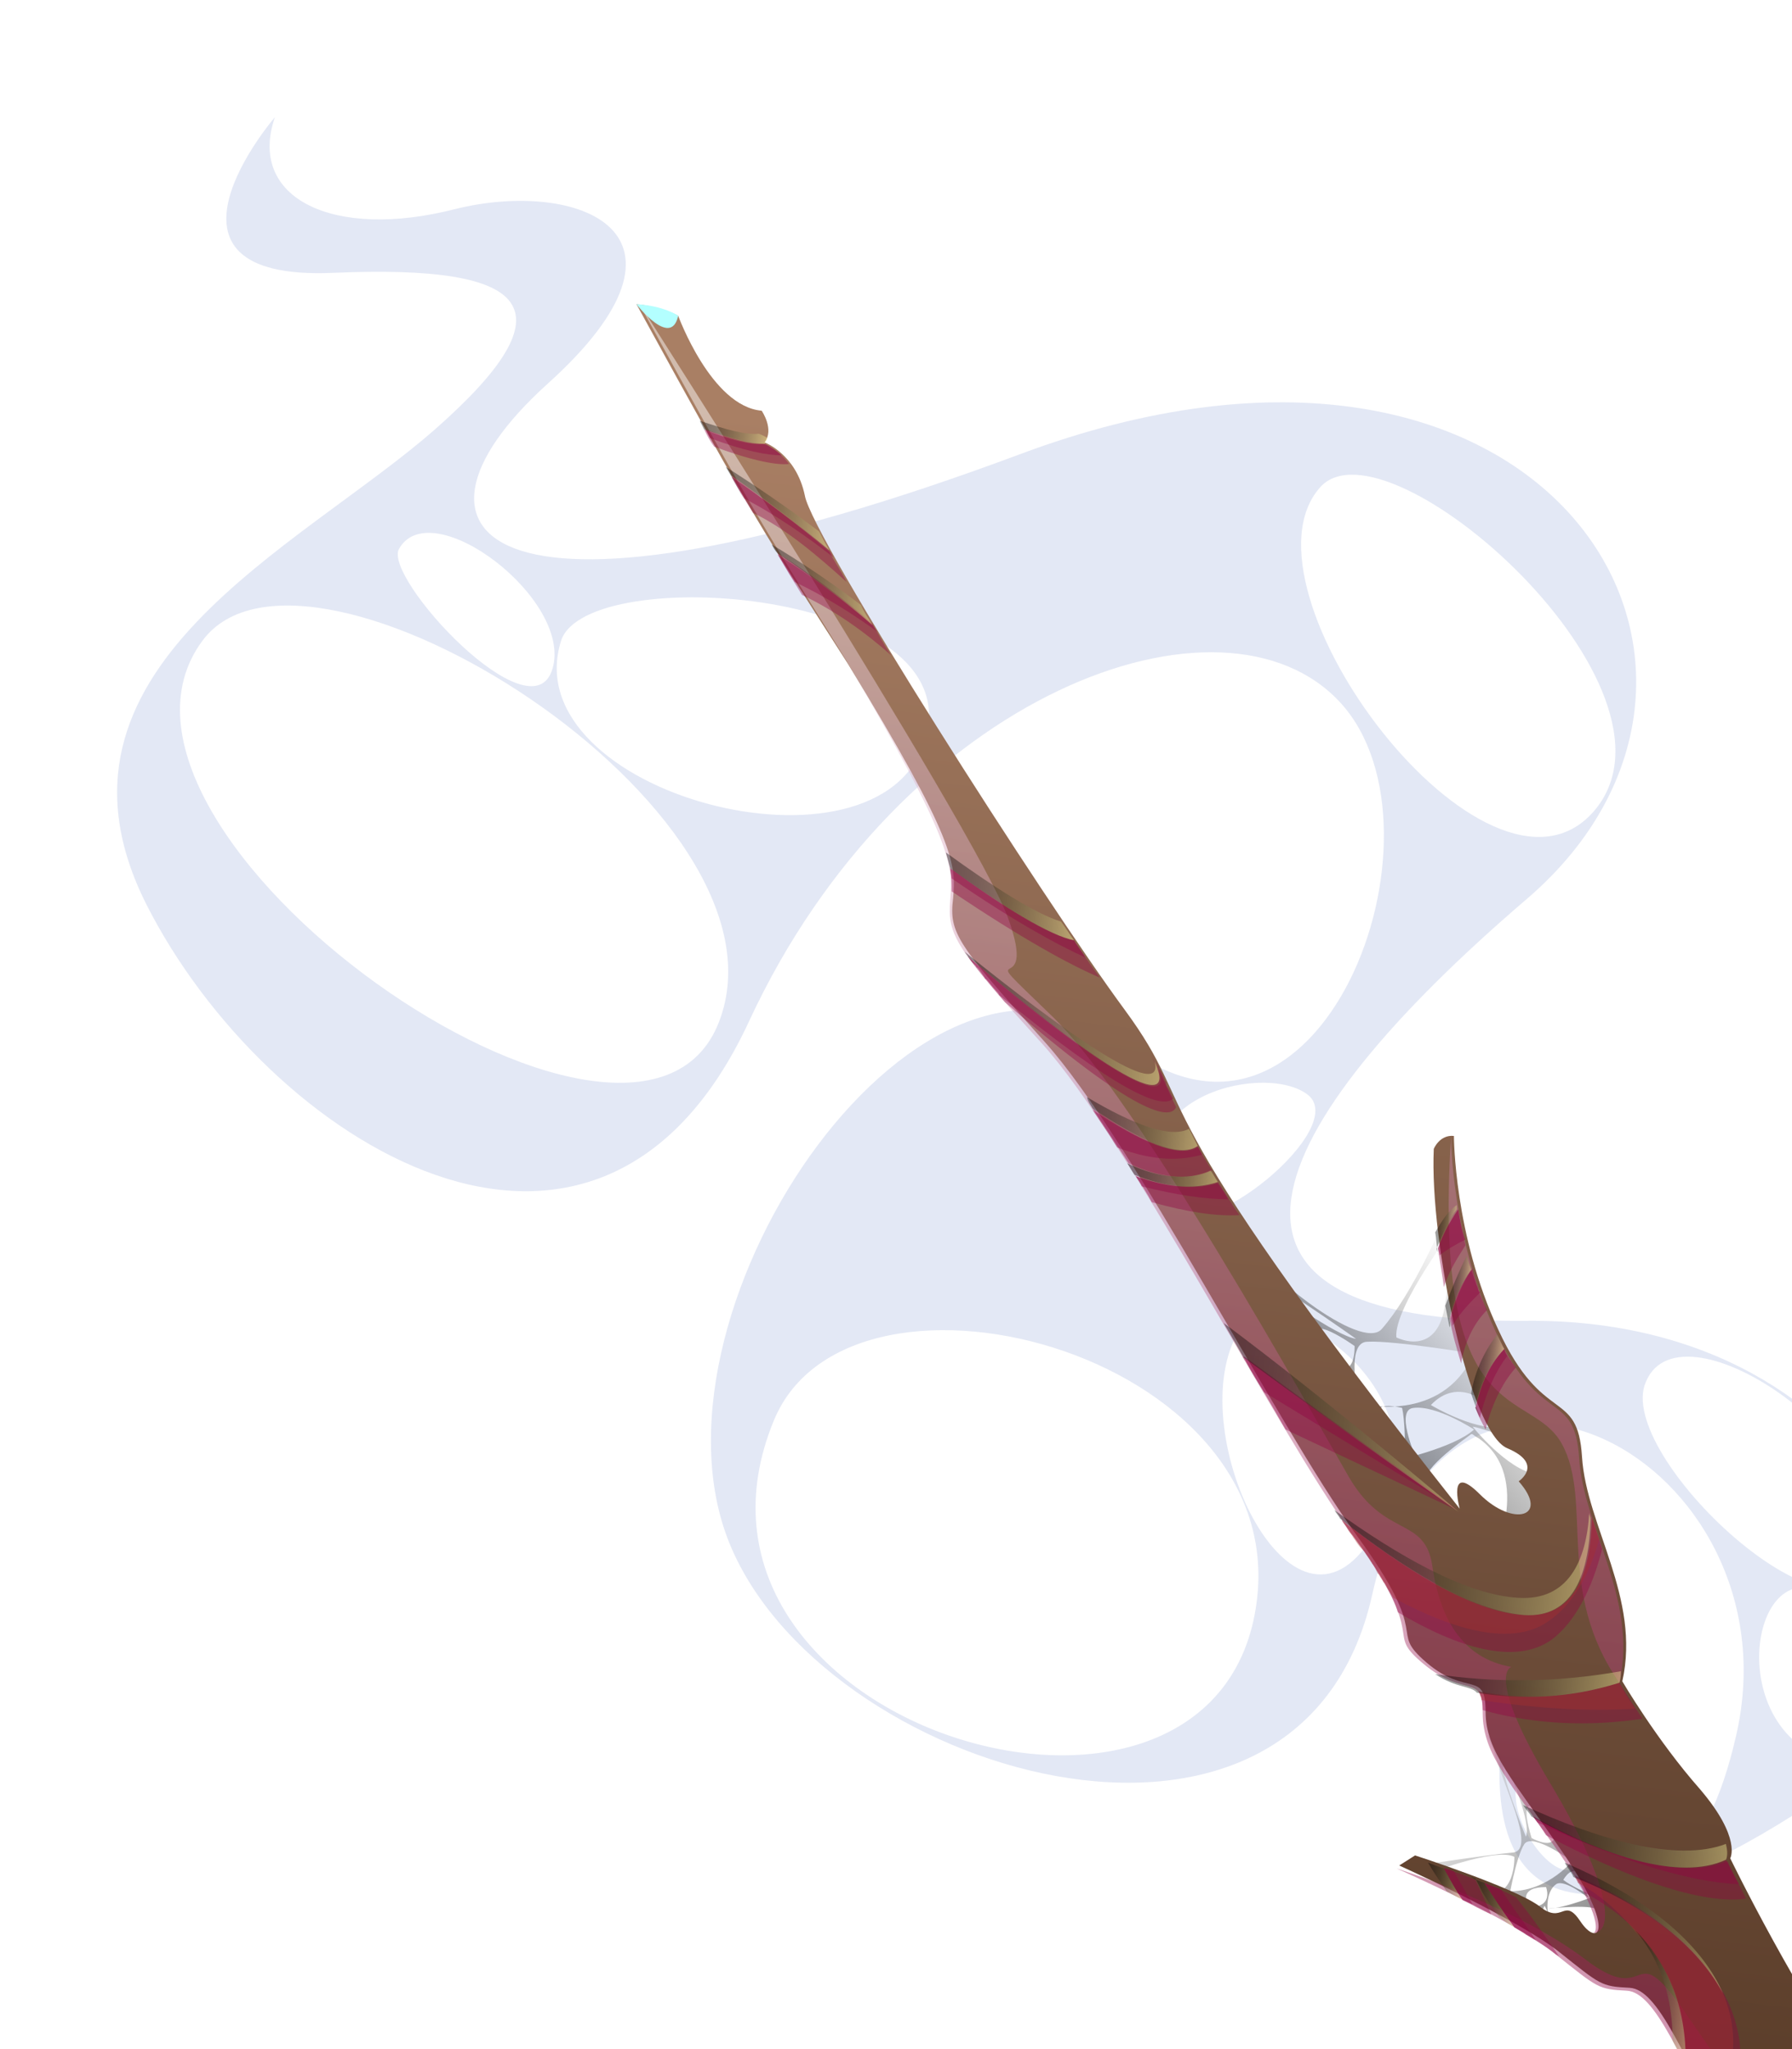 <svg width="153" height="175" viewBox="0 0 153 175" fill="none" xmlns="http://www.w3.org/2000/svg">
    <g opacity="0.29" filter="url(#filter0_d_308_8407)">
        <path d="M63.956 87.208C76.959 59.132 104.531 49.066 114.49 60.056C124.45 71.046 112.738 102.446 95.863 89.147C78.987 75.848 54.55 111.404 62.112 131.353C69.674 151.301 110.986 163.954 117.165 136.155C123.343 108.357 153.59 124.703 148.241 148.161C142.893 171.527 130.628 150.839 133.948 142.528C137.267 134.216 127.4 138.279 128.046 152.502C128.691 166.724 142.155 162.938 157.37 152.132C172.586 141.327 160.967 112.513 130.351 112.79C99.736 113.067 107.39 96.443 130.351 76.772C153.313 57.1 132.103 21.914 87.01 38.814C41.917 55.623 32.234 45.926 46.712 32.811C61.19 19.79 49.294 15.264 38.874 17.85C28.454 20.528 21.076 16.927 23.474 10C23.474 10 11.394 24.038 28.454 23.299C45.513 22.56 48.833 26.347 37.214 36.598C25.595 46.849 2.357 57.1 12.5 77.234C22.736 97.459 50.954 115.283 63.956 87.208ZM134.501 159.521C132.288 160.998 127.216 153.425 130.444 150.655C133.579 147.792 138.005 157.119 134.501 159.521ZM154.419 149.546C147.596 145.575 149.809 133.107 155.618 135.97C163.272 139.572 158.569 152.04 154.419 149.546ZM140.403 118.331C142.985 110.388 162.166 123.226 159.86 132.83C157.647 142.528 138.374 124.888 140.403 118.331ZM107.021 138.372C101.949 161.368 55.473 146.961 66.077 121.286C72.717 105.217 111.908 115.93 107.021 138.372ZM117.533 130.614C110.709 142.897 100.842 122.487 105.638 113.898C108.312 109.003 124.357 118.331 117.533 130.614ZM100.105 103.093C94.849 94.042 107.574 90.625 111.539 93.395C115.597 96.166 102.318 106.879 100.105 103.093ZM112.738 41.585C118.456 35.305 145.106 58.855 136.069 69.291C127.032 79.635 104.9 50.266 112.738 41.585ZM47.911 54.699C50.124 47.957 82.953 50.266 78.987 63.196C75.115 76.033 43.761 67.721 47.911 54.699ZM34.079 46.849C36.845 42.047 48.925 51.19 47.173 57.1C45.421 63.103 32.603 49.25 34.079 46.849ZM17.296 54.699C26.148 42.786 68.475 69.106 61.374 87.3C54.274 105.494 5.123 71.046 17.296 54.699Z" fill="#A0B0DB"/>
    </g>
    <path opacity="0.44" d="M127.576 149.593C128.19 152.174 131.262 157.949 129.173 158.195C126.593 158.44 121.063 159.301 121.063 159.301L121.432 160.161C121.432 160.161 127.699 157.703 129.296 158.563C129.296 158.563 129.419 162.495 126.47 161.512C122.046 160.161 128.805 162.25 128.805 162.25C128.805 162.25 129.419 158.563 130.156 157.457C130.894 156.474 134.211 158.932 134.211 158.932L132.737 156.229C132.737 156.229 133.228 158.195 130.771 156.966C130.771 156.966 129.296 152.419 131.754 155C133.474 156.72 128.928 151.436 128.928 151.436C128.928 151.436 130.771 155.737 130.279 156.843C130.279 156.843 127.822 150.822 128.436 150.453C128.928 150.085 134.58 157.826 134.58 157.826L135.194 160.406L134.334 158.809C134.334 158.809 131.754 162.127 127.822 161.389C119.097 160.038 130.402 162.495 130.402 162.495C130.402 162.495 129.665 161.144 131.999 161.144C131.999 161.144 132.491 162.372 131.385 162.741C130.156 163.11 131.754 163.724 131.754 163.724C131.754 163.724 131.631 163.11 131.877 162.741C131.877 162.741 132.491 163.724 131.999 164.216C131.508 164.707 133.228 164.461 133.228 164.461C133.228 164.461 132.368 165.076 132.122 162.987C132.122 162.987 136.546 162.495 136.423 163.233C136.3 163.97 136.915 163.11 136.915 163.11L136.546 161.758C136.546 161.758 133.597 162.987 132.122 162.987C132.122 162.987 131.999 161.512 132.86 160.898C133.597 160.406 135.686 162.127 135.686 162.127L135.44 161.635C135.44 161.635 134.088 161.021 133.474 160.529C133.474 160.529 134.334 158.932 135.071 160.406C135.686 161.512 135.686 160.529 135.686 160.529L134.949 157.949L132.737 154.631L126.962 148.119L127.576 149.593Z" fill="url(#paint0_linear_308_8407)"/>
    <path opacity="0.44" d="M106.564 105.972C107.301 108.307 116.271 115.557 117.991 113.468C120.572 110.519 123.029 104.743 123.029 104.743L124.381 104.498C124.381 104.498 118.974 111.625 119.22 114.205C119.22 114.205 122.783 116.048 123.398 111.256C124.381 103.269 126.347 115.679 126.347 115.679C126.347 115.679 119.097 114.451 116.762 114.574C114.796 114.574 116.025 119.734 116.025 119.734L113.445 116.294C113.445 116.294 115.657 118.26 115.657 114.942C115.657 114.942 111.356 111.87 112.585 114.574C113.813 117.277 108.898 110.273 108.898 110.273C108.898 110.273 114.059 114.082 115.779 114.328C115.779 114.328 107.301 108.307 106.81 108.675C106.318 109.044 114.428 119.12 114.428 119.12L117.746 122.192L116.025 119.857C116.025 119.857 122.538 121.578 125.487 116.294C129.173 112.362 126.961 119.857 126.961 119.857C126.961 119.857 124.504 117.523 122.169 119.98C122.169 119.98 126.224 122.438 128.804 121.823C132.245 120.963 131.016 123.789 131.016 123.789C131.016 123.789 127.207 122.069 125.732 121.823C125.732 121.823 128.682 125.51 131.139 125.878C133.965 126.37 127.33 133.497 127.33 133.497C127.33 133.497 131.016 126.124 126.224 122.806C125.732 122.561 125.732 122.315 125.487 122.561C124.135 123.544 120.572 126.124 122.046 126.984C123.889 128.09 121.186 127.107 121.186 127.107L118.974 124.772C118.974 124.772 124.135 123.666 125.855 122.069C125.855 122.069 122.661 119.98 120.695 120.226C119.097 120.349 120.817 124.281 120.817 124.281L119.957 123.421C119.957 123.421 119.957 121.332 119.712 120.226C119.712 120.226 116.517 119.366 118.114 121.578C119.466 123.421 117.868 122.315 117.868 122.315L114.674 119.12L111.97 114.819L105.704 106.464L106.564 105.972Z" fill="url(#paint1_linear_308_8407)"/>
    <path d="M54.341 25.98C54.341 25.98 56.184 26.102 57.904 26.963C57.904 26.963 60.731 34.704 65.031 35.072C65.031 35.072 66.137 36.67 65.277 37.776C65.277 37.776 67.98 38.759 68.718 42.322C69.332 45.886 89.115 76.85 95.996 86.189C102.877 95.528 95.996 92.579 124.626 128.827C124.626 128.827 123.521 124.772 126.347 127.598C129.173 130.425 132.368 129.564 129.664 126.493C129.664 126.493 131.876 125.018 128.681 123.666C125.487 122.315 122.046 106.095 122.415 98.108C122.415 98.108 122.906 96.879 124.135 97.002C124.135 97.002 124.135 105.481 127.944 113.591C131.753 121.823 134.702 118.506 135.071 124.404C135.44 130.302 140.109 136.446 138.511 143.572C138.511 143.572 141.46 148.61 145.147 152.788C148.71 156.966 147.727 158.686 147.727 158.686C147.727 158.686 153.502 170.605 159.278 178.346C159.278 178.346 157.066 179.207 157.803 181.541C158.54 183.753 161.121 180.927 161.981 185.227C162.841 189.528 171.811 200.096 177.955 205.748C177.955 205.748 178.815 222.705 173.04 225.285C173.04 225.285 169.353 223.565 167.387 220.616C165.544 217.667 159.523 217.298 158.049 211.4C156.574 205.502 152.765 192.846 148.219 184.122C143.672 175.397 141.583 169.868 139.126 169.745C136.668 169.622 136.668 169.499 133.105 166.673C129.541 163.847 119.466 159.301 119.466 159.301L120.817 158.44C120.817 158.44 129.173 161.144 131.385 162.741C133.474 164.461 133.474 161.881 134.948 164.093C136.423 166.305 138.02 164.953 133.596 158.44C129.173 151.928 126.838 149.593 126.838 146.153C126.838 142.589 125.241 144.924 121.8 141.975C118.36 139.026 122.538 140.255 115.779 131.039C109.021 121.7 96.733 97.371 89.238 89.015C81.743 80.66 81.005 79.677 81.374 76.728C81.62 73.778 81.62 71.812 72.404 56.699C65.031 45.148 64.908 45.271 54.341 25.98Z" fill="url(#paint2_linear_308_8407)"/>
    <path opacity="0.47" d="M81.129 76.85C80.883 79.799 81.497 80.905 88.993 89.138C96.488 97.494 108.776 121.823 115.534 131.162C122.292 140.501 117.991 139.149 121.555 142.098C125.118 145.047 126.593 142.835 126.593 146.276C126.593 149.839 128.927 152.174 133.351 158.563C136.3 162.864 136.546 164.83 136.054 165.076C137.775 164.953 137.652 161.144 132.368 152.297C126.716 142.835 129.05 142.344 129.05 142.344C124.75 141.606 122.907 138.043 122.292 133.742C121.678 129.442 118.237 131.408 115.165 126.124C112.093 120.84 97.103 93.685 89.73 86.681C82.357 79.554 88.87 86.066 86.044 78.325C83.218 70.707 54.464 25.734 54.464 25.734C65.032 45.026 65.155 44.903 72.281 56.453C81.374 71.935 81.374 73.901 81.129 76.85Z" fill="url(#paint3_linear_308_8407)"/>
    <path opacity="0.47" d="M133.351 123.298C136.054 128.213 132.736 135.831 138.266 143.695C139.863 136.568 135.194 130.425 134.825 124.527C134.457 118.628 131.508 121.946 127.698 113.713C123.889 105.481 123.889 97.125 123.889 97.125C122.292 122.438 130.647 118.383 133.351 123.298Z" fill="url(#paint4_linear_308_8407)"/>
    <path opacity="0.47" d="M159.401 202.676C156.574 188.791 149.57 180.19 144.287 172.448C139.003 164.584 141.215 171.834 135.317 167.288C129.296 162.741 119.22 159.546 119.22 159.546C119.22 159.546 129.296 163.97 132.859 166.919C136.423 169.745 136.423 169.868 138.88 169.991C141.338 170.114 143.427 175.643 147.973 184.367C152.519 193.092 156.329 205.748 157.803 211.646C159.278 217.544 165.299 217.913 167.142 220.862C168.985 223.811 172.794 225.531 172.794 225.531C178.569 223.073 177.709 205.994 177.709 205.994C176.726 213.366 162.35 216.561 159.401 202.676Z" fill="url(#paint5_linear_308_8407)"/>
    <path opacity="0.39" d="M64.293 43.797C67.119 45.148 69.823 47.483 72.28 49.695C71.789 48.712 71.174 47.852 70.806 47.114C68.102 44.78 65.153 42.568 62.45 40.725C63.064 41.831 63.679 42.814 64.293 43.797Z" fill="#900040"/>
    <path opacity="0.39" d="M93.292 94.668C94.275 96.142 95.258 97.617 96.364 99.337C99.436 100.811 101.894 100.688 103.491 99.951C102.999 99.214 102.631 98.6 102.262 97.862C100.665 98.968 97.347 97.494 93.292 94.668Z" fill="#900040"/>
    <path opacity="0.39" d="M68.471 50.801C71.297 52.152 73.877 53.995 76.089 55.961C75.475 55.101 74.983 54.118 74.492 53.258C71.789 50.923 68.963 48.835 66.382 47.237C66.996 48.466 67.734 49.572 68.471 50.801Z" fill="#900040"/>
    <path opacity="0.39" d="M126.714 160.775C127.452 161.881 128.312 163.233 129.295 164.584C130.646 165.444 131.998 166.182 132.858 166.919C132.981 166.919 132.981 167.042 133.104 167.042C131.998 165.444 130.646 163.478 129.418 162.004C128.68 161.635 127.697 161.144 126.714 160.775Z" fill="#900040"/>
    <path opacity="0.39" d="M67.366 39.619C66.383 38.267 65.154 37.899 65.154 37.899C64.048 38.022 62.205 37.53 60.116 36.67C60.362 37.161 60.608 37.653 60.976 38.144C64.294 39.373 66.383 39.742 67.366 39.619Z" fill="#900040"/>
    <path opacity="0.39" d="M82.602 81.643C83.339 82.626 84.322 83.854 85.797 85.575C96.118 94.545 99.805 95.896 100.419 94.545C99.559 92.824 99.067 91.473 98.207 89.998C101.893 96.756 91.695 89.384 82.602 81.643Z" fill="#900040"/>
    <path opacity="0.39" d="M81.127 74.147C81.25 74.884 81.25 75.499 81.25 76.113C87.271 80.168 91.326 82.38 93.907 83.486C93.169 82.503 92.432 81.397 91.695 80.291C89.606 79.922 85.674 77.465 81.127 74.147Z" fill="#900040"/>
    <path opacity="0.39" d="M96.979 100.443C97.47 101.18 97.962 101.917 98.33 102.655C101.402 103.515 103.86 103.883 105.826 103.76C105.089 102.777 104.597 101.794 103.983 100.934C101.771 101.672 99.313 101.303 96.979 100.443Z" fill="#900040"/>
    <path opacity="0.39" d="M130.893 155.123C131.261 155.614 131.63 156.106 131.998 156.72C141.583 161.758 146.621 162.495 149.078 162.127C148.095 160.161 147.358 158.809 147.358 158.809C143.426 160.652 136.791 158.44 130.893 155.123Z" fill="#900040"/>
    <path opacity="0.39" d="M130.156 137.92C125.609 137.674 119.711 133.865 114.55 129.81C114.919 130.302 115.165 130.793 115.533 131.162C117.868 134.357 118.974 136.323 119.342 137.674C124.503 140.746 129.418 142.221 132.49 140.009C134.456 138.534 135.931 135.708 136.791 132.268C136.545 131.408 136.177 130.547 135.931 129.687C135.808 134.357 134.456 138.166 130.156 137.92Z" fill="#900040"/>
    <path opacity="0.39" d="M123.274 159.546C123.765 160.406 124.257 161.389 124.871 162.25C125.609 162.618 126.469 163.11 127.329 163.478L125.977 160.529C125.117 160.161 124.134 159.792 123.274 159.546Z" fill="#900040"/>
    <path opacity="0.39" d="M143.918 176.38C144.655 177.732 145.393 179.207 146.253 180.927C149.325 179.698 152.397 167.656 134.457 160.161C134.825 160.652 135.071 161.144 135.317 161.635C139.494 163.847 144.041 168.148 143.918 176.38Z" fill="#900040"/>
    <path opacity="0.39" d="M126.223 144.432C126.469 144.678 126.592 145.17 126.592 146.03C131.384 147.382 136.176 147.382 140.231 146.767C139.002 144.924 138.265 143.695 138.265 143.695C133.964 145.047 129.909 145.17 126.223 144.432Z" fill="#900040"/>
    <path opacity="0.39" d="M125.609 108.43C124.749 109.658 124.135 111.133 123.766 112.607C124.012 113.959 124.38 115.188 124.749 116.417C125.118 114.328 125.978 112.853 126.961 111.87C126.347 110.641 125.978 109.536 125.609 108.43Z" fill="#900040"/>
    <path opacity="0.39" d="M128.435 115.188C126.961 116.785 126.346 118.628 125.978 120.226C126.223 120.963 126.592 121.577 126.838 122.069C127.452 119.611 128.435 117.891 129.418 116.785C129.049 116.294 128.681 115.802 128.435 115.188Z" fill="#900040"/>
    <path opacity="0.39" d="M124.502 103.269C123.765 104.375 123.151 105.481 122.782 106.587C122.905 107.692 123.151 108.798 123.274 109.904C123.765 108.43 124.502 107.324 125.117 106.341C124.871 105.235 124.625 104.129 124.502 103.269Z" fill="#900040"/>
    <path opacity="0.39" d="M109.758 122.069L124.38 128.95C124.38 128.95 115.41 122.683 106.071 115.802C107.423 118.014 108.652 120.103 109.758 122.069Z" fill="#900040"/>
    <path opacity="0.39" d="M62.45 40.602C62.818 41.339 63.187 41.953 63.556 42.568C66.136 43.919 68.839 45.763 71.174 47.606C71.051 47.36 70.928 47.114 70.805 46.991C68.102 44.78 65.153 42.568 62.45 40.602Z" fill="#900040"/>
    <path opacity="0.39" d="M102.631 98.6C102.508 98.354 102.385 98.108 102.262 97.985C100.665 98.968 97.347 97.494 93.292 94.79C93.784 95.528 94.275 96.265 94.766 97.002C95.012 97.371 95.135 97.617 95.381 97.985C98.576 99.214 100.91 99.091 102.631 98.6Z" fill="#900040"/>
    <path opacity="0.39" d="M74.492 53.381C71.788 51.046 68.962 48.958 66.382 47.36C66.873 48.097 67.365 48.958 67.856 49.695C70.437 50.923 72.771 52.398 74.983 53.995C74.737 53.75 74.615 53.627 74.492 53.381Z" fill="#900040"/>
    <path opacity="0.39" d="M126.714 160.775C127.451 161.881 128.312 163.233 129.295 164.584C129.663 164.83 130.032 164.953 130.278 165.199C130.523 165.321 130.892 165.567 131.138 165.69C130.155 164.216 129.049 162.741 128.189 161.389C128.189 161.389 128.066 161.389 128.066 161.267C127.697 161.144 127.206 161.021 126.714 160.775Z" fill="#900040"/>
    <path opacity="0.39" d="M65.276 37.899C64.17 38.022 62.327 37.407 60.238 36.67C60.361 36.916 60.484 37.161 60.607 37.407C63.556 38.513 65.522 38.882 66.751 38.882C66.013 38.267 65.399 37.899 65.276 37.899Z" fill="#900040"/>
    <path opacity="0.39" d="M100.173 93.807C100.05 93.562 99.928 93.316 99.805 93.07C99.682 92.824 99.559 92.701 99.559 92.456C99.559 92.333 99.436 92.333 99.436 92.21C99.313 91.841 99.19 91.596 98.945 91.227V91.104C98.822 90.981 98.699 90.736 98.699 90.613V90.736C101.279 96.388 91.449 89.261 82.725 81.766C82.848 82.011 83.094 82.257 83.339 82.503C83.339 82.503 83.339 82.626 83.462 82.626C83.708 82.871 83.831 83.117 84.076 83.486C84.076 83.486 84.076 83.609 84.199 83.609C84.445 83.854 84.691 84.223 85.059 84.592C85.182 84.715 85.305 84.837 85.305 84.96C95.381 93.193 99.19 94.79 100.173 93.807Z" fill="#900040"/>
    <path opacity="0.39" d="M91.695 80.291C89.728 79.922 85.674 77.465 81.127 74.147C81.127 74.393 81.25 74.762 81.25 75.007C86.411 78.571 90.22 80.66 92.678 81.766C92.309 81.151 91.94 80.782 91.695 80.291Z" fill="#900040"/>
    <path opacity="0.39" d="M96.978 100.443C97.101 100.688 97.347 100.934 97.47 101.303C100.419 102.04 102.877 102.409 104.843 102.409C104.597 101.917 104.228 101.426 103.982 101.057C101.771 101.671 99.313 101.303 96.978 100.443Z" fill="#900040"/>
    <path opacity="0.39" d="M147.481 158.932C143.549 160.652 136.914 158.44 130.893 155.123C131.015 155.246 131.138 155.491 131.261 155.614C140.231 159.792 145.515 160.775 148.464 160.898C147.85 159.792 147.604 159.178 147.481 158.932Z" fill="#900040"/>
    <path opacity="0.39" d="M130.155 137.92C125.609 137.674 119.711 133.865 114.55 129.81C114.673 130.056 114.919 130.302 115.042 130.547C115.164 130.793 115.41 131.039 115.533 131.285C115.779 131.653 116.025 132.022 116.27 132.268C116.393 132.391 116.393 132.391 116.516 132.513C116.639 132.759 116.885 133.005 117.008 133.251C117.008 133.374 117.13 133.374 117.13 133.496C117.376 133.742 117.499 134.111 117.622 134.357L117.745 134.479C117.868 134.725 117.991 134.848 118.113 135.094L118.236 135.217C118.482 135.708 118.728 136.077 118.974 136.446C124.257 139.272 129.172 140.623 132.244 138.412C134.21 137.06 135.685 134.602 136.545 131.408C136.299 130.793 136.176 130.179 135.931 129.564C135.808 134.357 134.456 138.166 130.155 137.92Z" fill="#A83030"/>
    <path opacity="0.39" d="M123.274 159.546C123.765 160.406 124.257 161.389 124.871 162.25C125.117 162.372 125.485 162.495 125.731 162.618L124.134 159.792C123.888 159.669 123.519 159.546 123.274 159.546Z" fill="#900040"/>
    <path opacity="0.39" d="M147.113 170.237C145.269 166.796 141.46 163.233 134.456 160.284C134.579 160.406 134.702 160.652 134.702 160.775C136.545 161.758 138.265 163.233 139.617 164.953C142.198 167.533 144.041 171.097 143.918 176.503C144.409 177.363 144.901 178.346 145.392 179.329C145.392 179.452 145.515 179.452 145.515 179.575C147.358 178.838 149.079 174.906 147.113 170.237Z" fill="#A83030"/>
    <path opacity="0.39" d="M138.388 143.941C138.265 143.818 138.265 143.695 138.265 143.695C134.087 145.047 130.032 145.17 126.223 144.432C126.346 144.555 126.346 144.555 126.346 144.678C126.346 144.801 126.469 144.924 126.469 145.047V145.17C131.138 145.907 135.562 146.153 139.616 145.907C139.002 145.047 138.633 144.432 138.388 143.941Z" fill="#A83030"/>
    <path opacity="0.39" d="M126.223 110.027C125.977 109.413 125.854 108.921 125.731 108.307C124.871 109.536 124.257 111.01 123.888 112.485C123.888 112.73 124.011 112.976 124.011 113.222C124.625 112.116 125.608 111.133 126.469 110.273C126.346 110.396 126.223 110.273 126.223 110.027C126.223 110.15 126.223 110.15 126.223 110.027Z" fill="#900040"/>
    <path opacity="0.39" d="M128.435 115.188C126.96 116.785 126.346 118.628 125.977 120.226C126.1 120.472 126.223 120.84 126.346 121.086C126.96 118.628 127.82 116.908 128.681 115.802C128.558 115.557 128.435 115.434 128.435 115.188Z" fill="#900040"/>
    <path opacity="0.39" d="M124.502 103.269C123.765 104.375 123.151 105.481 122.782 106.587C122.782 106.832 122.905 106.955 122.905 107.201C123.519 106.709 124.379 106.218 125.117 105.849C124.748 104.989 124.625 104.006 124.502 103.269Z" fill="#900040"/>
    <path opacity="0.39" d="M107.915 118.874L124.503 128.95C124.503 128.95 115.533 122.683 106.194 115.802C106.686 116.908 107.3 117.891 107.915 118.874Z" fill="#900040"/>
    <path opacity="0.39" d="M62.45 40.602C65.153 42.568 68.225 44.78 70.806 46.992C70.437 46.377 70.192 45.886 69.946 45.394C67.365 43.428 64.662 41.585 61.959 39.865C62.573 40.848 63.065 41.831 63.556 42.691C63.188 41.954 62.819 41.339 62.45 40.602Z" fill="url(#paint6_linear_308_8407)"/>
    <path opacity="0.39" d="M93.293 94.668C97.347 97.371 100.665 98.968 102.263 97.862C102.017 97.371 101.771 96.879 101.525 96.388C99.928 97.248 96.733 96.019 92.801 93.685C92.924 94.176 93.17 94.422 93.293 94.668Z" fill="url(#paint7_linear_308_8407)"/>
    <path opacity="0.39" d="M74.492 53.381C74.124 52.767 73.755 52.275 73.509 51.661C70.929 49.695 68.348 47.974 65.891 46.5C66.014 46.746 66.137 46.992 66.382 47.237C68.963 48.958 71.789 51.046 74.492 53.381Z" fill="url(#paint8_linear_308_8407)"/>
    <path opacity="0.39" d="M129.295 164.584C128.435 163.355 127.452 162.004 126.715 160.775C126.346 160.652 125.977 160.529 125.609 160.284C125.732 160.284 125.854 160.406 125.977 160.406L126.592 161.635C126.96 162.25 127.452 162.987 127.943 163.601C128.312 163.97 128.803 164.339 129.295 164.584Z" fill="url(#paint9_linear_308_8407)"/>
    <path opacity="0.39" d="M65.277 37.899C65.4 37.776 65.522 37.53 65.522 37.407C65.154 37.161 64.785 37.038 64.785 37.038C63.679 37.161 61.959 36.67 59.747 35.933C59.87 36.178 59.993 36.424 60.116 36.67C62.328 37.407 64.171 37.899 65.277 37.899Z" fill="url(#paint10_linear_308_8407)"/>
    <path opacity="0.39" d="M83.217 82.38C82.971 82.134 82.848 81.888 82.602 81.643C91.327 89.138 101.157 96.265 98.576 90.613C99.559 94.299 90.712 88.032 82.357 81.274C82.602 81.643 82.971 82.011 83.217 82.38Z" fill="url(#paint11_linear_308_8407)"/>
    <path opacity="0.39" d="M81.128 74.147C85.674 77.465 89.729 79.922 91.695 80.291C91.326 79.799 90.958 79.185 90.589 78.694C88.5 78.079 84.814 75.745 80.759 72.796C80.882 73.287 81.005 73.656 81.128 74.147Z" fill="url(#paint12_linear_308_8407)"/>
    <path opacity="0.39" d="M103.983 100.934C103.737 100.566 103.614 100.32 103.368 99.951C101.771 100.688 99.313 100.811 96.242 99.337C96.487 99.706 96.61 99.951 96.856 100.32C99.313 101.303 101.771 101.672 103.983 100.934Z" fill="url(#paint13_linear_308_8407)"/>
    <path opacity="0.39" d="M147.358 158.809C147.358 158.809 147.603 158.44 147.358 157.457C143.18 159.055 136.422 157.089 130.032 154.14C130.278 154.508 130.523 154.754 130.769 155.123C136.79 158.44 143.426 160.652 147.358 158.809Z" fill="url(#paint14_linear_308_8407)"/>
    <path opacity="0.39" d="M130.155 137.92C134.333 138.166 135.685 134.357 135.808 129.687C135.808 129.564 135.685 129.319 135.685 129.196C135.439 133.374 133.842 136.691 129.664 136.446C125.118 136.2 119.219 132.759 113.936 128.95C114.059 129.196 114.304 129.442 114.427 129.687C119.711 133.865 125.609 137.551 130.155 137.92Z" fill="url(#paint15_linear_308_8407)"/>
    <path opacity="0.39" d="M124.872 162.25C124.258 161.389 123.766 160.406 123.275 159.546C122.783 159.423 122.292 159.178 121.923 159.055C122.415 159.915 123.029 160.775 123.52 161.512C124.012 161.758 124.381 162.004 124.872 162.25Z" fill="url(#paint16_linear_308_8407)"/>
    <path opacity="0.39" d="M147.112 170.237C145.515 166.55 141.583 162.495 133.596 159.055C133.842 159.546 134.21 159.915 134.333 160.284C141.46 163.11 145.269 166.796 147.112 170.237Z" fill="url(#paint17_linear_308_8407)"/>
    <path opacity="0.39" d="M143.917 176.38C144.04 171.097 142.197 167.41 139.617 164.83C141.583 167.165 142.811 170.237 142.811 174.292C143.18 175.029 143.549 175.643 143.917 176.38Z" fill="url(#paint18_linear_308_8407)"/>
    <path opacity="0.39" d="M138.265 143.695C138.388 143.327 138.388 142.958 138.388 142.712C132.859 143.695 127.575 143.695 122.537 142.958C124.38 144.187 125.609 143.941 126.101 144.555C129.91 145.17 133.965 145.047 138.265 143.695Z" fill="url(#paint19_linear_308_8407)"/>
    <path opacity="0.39" d="M123.766 112.608C124.134 111.01 124.749 109.658 125.609 108.43C125.486 108.061 125.363 107.692 125.24 107.201C124.626 108.43 123.889 110.15 123.397 111.502C123.52 112.116 123.643 112.73 123.766 113.345C123.889 113.099 123.766 112.853 123.766 112.608Z" fill="url(#paint20_linear_308_8407)"/>
    <path opacity="0.39" d="M125.977 120.226C126.223 118.628 126.96 116.785 128.435 115.188C128.189 114.819 128.066 114.328 127.82 113.959C126.592 115.557 125.854 117.4 125.609 118.997C125.854 119.734 126.1 120.472 126.469 121.086C126.223 120.717 126.1 120.472 125.977 120.226Z" fill="url(#paint21_linear_308_8407)"/>
    <path opacity="0.39" d="M122.66 106.587C123.151 105.481 123.643 104.252 124.38 103.269C124.38 103.146 124.38 103.023 124.38 102.9C123.643 103.392 123.029 104.375 122.537 105.235C122.66 105.849 122.66 106.587 122.783 107.201C122.783 106.955 122.66 106.832 122.66 106.587Z" fill="url(#paint22_linear_308_8407)"/>
    <path opacity="0.39" d="M106.195 115.925C115.533 122.806 124.503 129.073 124.503 129.073C124.503 129.073 113.567 119.734 104.474 112.976C105.703 115.065 106.809 117.031 107.915 118.997C107.301 117.891 106.686 116.908 106.195 115.925Z" fill="url(#paint23_linear_308_8407)"/>
    <path d="M54.341 25.98C54.341 25.98 57.29 29.789 57.904 26.963C57.904 26.963 56.676 26.102 54.341 25.98Z" fill="#B3FFFF"/>
    <defs>
        <filter id="filter0_d_308_8407" x="0" y="0" width="174.031" height="171.766" filterUnits="userSpaceOnUse" color-interpolation-filters="sRGB">
            <feFlood flood-opacity="0" result="BackgroundImageFix"/>
            <feColorMatrix in="SourceAlpha" type="matrix" values="0 0 0 0 0 0 0 0 0 0 0 0 0 0 0 0 0 0 127 0" result="hardAlpha"/>
            <feOffset/>
            <feGaussianBlur stdDeviation="5"/>
            <feComposite in2="hardAlpha" operator="out"/>
            <feColorMatrix type="matrix" values="0 0 0 0 0 0 0 0 0 0.264 0 0 0 0 0.946 0 0 0 1 0"/>
            <feBlend mode="normal" in2="BackgroundImageFix" result="effect1_dropShadow_308_8407"/>
            <feBlend mode="normal" in="SourceGraphic" in2="effect1_dropShadow_308_8407" result="shape"/>
        </filter>
        <linearGradient id="paint0_linear_308_8407" x1="135.124" y1="165.537" x2="119.541" y2="149.505" gradientUnits="userSpaceOnUse">
            <stop offset="0.004"/>
            <stop offset="0.277" stop-color="#4D4D4D"/>
            <stop offset="0.632" stop-color="#ACACAC"/>
            <stop offset="0.882" stop-color="#E8E8E8"/>
            <stop offset="1" stop-color="white"/>
        </linearGradient>
        <linearGradient id="paint1_linear_308_8407" x1="117.696" y1="124.233" x2="130.651" y2="113.079" gradientUnits="userSpaceOnUse">
            <stop offset="0.004"/>
            <stop offset="0.277" stop-color="#4D4D4D"/>
            <stop offset="0.632" stop-color="#ACACAC"/>
            <stop offset="0.882" stop-color="#E8E8E8"/>
            <stop offset="1" stop-color="white"/>
        </linearGradient>
        <linearGradient id="paint2_linear_308_8407" x1="95.231" y1="286.85" x2="125.417" y2="43.107" gradientUnits="userSpaceOnUse">
            <stop stop-color="#241102"/>
            <stop offset="0.21" stop-color="#3D2411"/>
            <stop offset="0.61" stop-color="#6C4C38"/>
            <stop offset="1" stop-color="#A97F64"/>
        </linearGradient>
        <linearGradient id="paint3_linear_308_8407" x1="72.25" y1="284.004" x2="102.436" y2="40.262" gradientUnits="userSpaceOnUse">
            <stop offset="0.308" stop-color="#900040"/>
            <stop offset="0.38" stop-color="#920544"/>
            <stop offset="0.466" stop-color="#98134F"/>
            <stop offset="0.558" stop-color="#A32C61"/>
            <stop offset="0.656" stop-color="#B24D7A"/>
            <stop offset="0.757" stop-color="#C4789A"/>
            <stop offset="0.862" stop-color="#DBADC2"/>
            <stop offset="0.967" stop-color="#F6EAEF"/>
            <stop offset="1" stop-color="white"/>
        </linearGradient>
        <linearGradient id="paint4_linear_308_8407" x1="110.217" y1="288.706" x2="140.402" y2="44.963" gradientUnits="userSpaceOnUse">
            <stop offset="0.272" stop-color="#900040"/>
            <stop offset="0.348" stop-color="#920544"/>
            <stop offset="0.438" stop-color="#98134F"/>
            <stop offset="0.535" stop-color="#A32C61"/>
            <stop offset="0.638" stop-color="#B24D7A"/>
            <stop offset="0.744" stop-color="#C4789A"/>
            <stop offset="0.854" stop-color="#DBADC2"/>
            <stop offset="0.965" stop-color="#F6EAEF"/>
            <stop offset="1" stop-color="white"/>
        </linearGradient>
        <linearGradient id="paint5_linear_308_8407" x1="135.348" y1="291.818" x2="165.534" y2="48.075" gradientUnits="userSpaceOnUse">
            <stop offset="0.279" stop-color="#900040"/>
            <stop offset="0.354" stop-color="#920544"/>
            <stop offset="0.443" stop-color="#98134F"/>
            <stop offset="0.539" stop-color="#A32C61"/>
            <stop offset="0.641" stop-color="#B24D7A"/>
            <stop offset="0.747" stop-color="#C4789A"/>
            <stop offset="0.856" stop-color="#DBADC2"/>
            <stop offset="0.966" stop-color="#F6EAEF"/>
            <stop offset="1" stop-color="white"/>
        </linearGradient>
        <linearGradient id="paint6_linear_308_8407" x1="61.616" y1="42.867" x2="71.183" y2="44.051" gradientUnits="userSpaceOnUse">
            <stop/>
            <stop offset="0.097" stop-color="#060604"/>
            <stop offset="0.221" stop-color="#16160E"/>
            <stop offset="0.36" stop-color="#30301E"/>
            <stop offset="0.51" stop-color="#555536"/>
            <stop offset="0.669" stop-color="#848454"/>
            <stop offset="0.835" stop-color="#BEBE78"/>
            <stop offset="1" stop-color="#FFFFA1"/>
        </linearGradient>
        <linearGradient id="paint7_linear_308_8407" x1="92.499" y1="95.531" x2="102.417" y2="96.759" gradientUnits="userSpaceOnUse">
            <stop/>
            <stop offset="0.097" stop-color="#060604"/>
            <stop offset="0.221" stop-color="#16160E"/>
            <stop offset="0.36" stop-color="#30301E"/>
            <stop offset="0.51" stop-color="#555536"/>
            <stop offset="0.669" stop-color="#848454"/>
            <stop offset="0.835" stop-color="#BEBE78"/>
            <stop offset="1" stop-color="#FFFFA1"/>
        </linearGradient>
        <linearGradient id="paint8_linear_308_8407" x1="65.55" y1="49.406" x2="74.829" y2="50.555" gradientUnits="userSpaceOnUse">
            <stop/>
            <stop offset="0.097" stop-color="#060604"/>
            <stop offset="0.221" stop-color="#16160E"/>
            <stop offset="0.36" stop-color="#30301E"/>
            <stop offset="0.51" stop-color="#555536"/>
            <stop offset="0.669" stop-color="#848454"/>
            <stop offset="0.835" stop-color="#BEBE78"/>
            <stop offset="1" stop-color="#FFFFA1"/>
        </linearGradient>
        <linearGradient id="paint9_linear_308_8407" x1="125.429" y1="162.212" x2="129.563" y2="162.724" gradientUnits="userSpaceOnUse">
            <stop/>
            <stop offset="0.097" stop-color="#060604"/>
            <stop offset="0.221" stop-color="#16160E"/>
            <stop offset="0.36" stop-color="#30301E"/>
            <stop offset="0.51" stop-color="#555536"/>
            <stop offset="0.669" stop-color="#848454"/>
            <stop offset="0.835" stop-color="#BEBE78"/>
            <stop offset="1" stop-color="#FFFFA1"/>
        </linearGradient>
        <linearGradient id="paint10_linear_308_8407" x1="59.677" y1="36.561" x2="65.483" y2="37.28" gradientUnits="userSpaceOnUse">
            <stop/>
            <stop offset="0.097" stop-color="#060604"/>
            <stop offset="0.221" stop-color="#16160E"/>
            <stop offset="0.36" stop-color="#30301E"/>
            <stop offset="0.51" stop-color="#555536"/>
            <stop offset="0.669" stop-color="#848454"/>
            <stop offset="0.835" stop-color="#BEBE78"/>
            <stop offset="1" stop-color="#FFFFA1"/>
        </linearGradient>
        <linearGradient id="paint11_linear_308_8407" x1="81.86" y1="85.943" x2="99.521" y2="88.13" gradientUnits="userSpaceOnUse">
            <stop/>
            <stop offset="0.097" stop-color="#060604"/>
            <stop offset="0.221" stop-color="#16160E"/>
            <stop offset="0.36" stop-color="#30301E"/>
            <stop offset="0.51" stop-color="#555536"/>
            <stop offset="0.669" stop-color="#848454"/>
            <stop offset="0.835" stop-color="#BEBE78"/>
            <stop offset="1" stop-color="#FFFFA1"/>
        </linearGradient>
        <linearGradient id="paint12_linear_308_8407" x1="80.328" y1="75.767" x2="92.025" y2="77.215" gradientUnits="userSpaceOnUse">
            <stop/>
            <stop offset="0.097" stop-color="#060604"/>
            <stop offset="0.221" stop-color="#16160E"/>
            <stop offset="0.36" stop-color="#30301E"/>
            <stop offset="0.51" stop-color="#555536"/>
            <stop offset="0.669" stop-color="#848454"/>
            <stop offset="0.835" stop-color="#BEBE78"/>
            <stop offset="1" stop-color="#FFFFA1"/>
        </linearGradient>
        <linearGradient id="paint13_linear_308_8407" x1="96.284" y1="99.92" x2="104.009" y2="100.877" gradientUnits="userSpaceOnUse">
            <stop/>
            <stop offset="0.097" stop-color="#060604"/>
            <stop offset="0.221" stop-color="#16160E"/>
            <stop offset="0.36" stop-color="#30301E"/>
            <stop offset="0.51" stop-color="#555536"/>
            <stop offset="0.669" stop-color="#848454"/>
            <stop offset="0.835" stop-color="#BEBE78"/>
            <stop offset="1" stop-color="#FFFFA1"/>
        </linearGradient>
        <linearGradient id="paint14_linear_308_8407" x1="129.938" y1="155.963" x2="147.567" y2="158.147" gradientUnits="userSpaceOnUse">
            <stop/>
            <stop offset="0.097" stop-color="#060604"/>
            <stop offset="0.221" stop-color="#16160E"/>
            <stop offset="0.36" stop-color="#30301E"/>
            <stop offset="0.51" stop-color="#555536"/>
            <stop offset="0.669" stop-color="#848454"/>
            <stop offset="0.835" stop-color="#BEBE78"/>
            <stop offset="1" stop-color="#FFFFA1"/>
        </linearGradient>
        <linearGradient id="paint15_linear_308_8407" x1="113.766" y1="131.154" x2="135.501" y2="133.845" gradientUnits="userSpaceOnUse">
            <stop/>
            <stop offset="0.097" stop-color="#060604"/>
            <stop offset="0.221" stop-color="#16160E"/>
            <stop offset="0.36" stop-color="#30301E"/>
            <stop offset="0.51" stop-color="#555536"/>
            <stop offset="0.669" stop-color="#848454"/>
            <stop offset="0.835" stop-color="#BEBE78"/>
            <stop offset="1" stop-color="#FFFFA1"/>
        </linearGradient>
        <linearGradient id="paint16_linear_308_8407" x1="121.782" y1="160.419" x2="125.043" y2="160.823" gradientUnits="userSpaceOnUse">
            <stop/>
            <stop offset="0.097" stop-color="#060604"/>
            <stop offset="0.221" stop-color="#16160E"/>
            <stop offset="0.36" stop-color="#30301E"/>
            <stop offset="0.51" stop-color="#555536"/>
            <stop offset="0.669" stop-color="#848454"/>
            <stop offset="0.835" stop-color="#BEBE78"/>
            <stop offset="1" stop-color="#FFFFA1"/>
        </linearGradient>
        <linearGradient id="paint17_linear_308_8407" x1="132.979" y1="163.693" x2="147.638" y2="165.508" gradientUnits="userSpaceOnUse">
            <stop/>
            <stop offset="0.097" stop-color="#060604"/>
            <stop offset="0.221" stop-color="#16160E"/>
            <stop offset="0.36" stop-color="#30301E"/>
            <stop offset="0.51" stop-color="#555536"/>
            <stop offset="0.669" stop-color="#848454"/>
            <stop offset="0.835" stop-color="#BEBE78"/>
            <stop offset="1" stop-color="#FFFFA1"/>
        </linearGradient>
        <linearGradient id="paint18_linear_308_8407" x1="138.935" y1="170.272" x2="144.574" y2="170.97" gradientUnits="userSpaceOnUse">
            <stop/>
            <stop offset="0.097" stop-color="#060604"/>
            <stop offset="0.221" stop-color="#16160E"/>
            <stop offset="0.36" stop-color="#30301E"/>
            <stop offset="0.51" stop-color="#555536"/>
            <stop offset="0.669" stop-color="#848454"/>
            <stop offset="0.835" stop-color="#BEBE78"/>
            <stop offset="1" stop-color="#FFFFA1"/>
        </linearGradient>
        <linearGradient id="paint19_linear_308_8407" x1="122.648" y1="142.401" x2="138.219" y2="144.329" gradientUnits="userSpaceOnUse">
            <stop/>
            <stop offset="0.097" stop-color="#060604"/>
            <stop offset="0.221" stop-color="#16160E"/>
            <stop offset="0.36" stop-color="#30301E"/>
            <stop offset="0.51" stop-color="#555536"/>
            <stop offset="0.669" stop-color="#848454"/>
            <stop offset="0.835" stop-color="#BEBE78"/>
            <stop offset="1" stop-color="#FFFFA1"/>
        </linearGradient>
        <linearGradient id="paint20_linear_308_8407" x1="123.676" y1="110.165" x2="125.404" y2="110.379" gradientUnits="userSpaceOnUse">
            <stop/>
            <stop offset="0.097" stop-color="#060604"/>
            <stop offset="0.221" stop-color="#16160E"/>
            <stop offset="0.36" stop-color="#30301E"/>
            <stop offset="0.51" stop-color="#555536"/>
            <stop offset="0.669" stop-color="#848454"/>
            <stop offset="0.835" stop-color="#BEBE78"/>
            <stop offset="1" stop-color="#FFFFA1"/>
        </linearGradient>
        <linearGradient id="paint21_linear_308_8407" x1="125.699" y1="117.312" x2="128.096" y2="117.609" gradientUnits="userSpaceOnUse">
            <stop/>
            <stop offset="0.097" stop-color="#060604"/>
            <stop offset="0.221" stop-color="#16160E"/>
            <stop offset="0.36" stop-color="#30301E"/>
            <stop offset="0.51" stop-color="#555536"/>
            <stop offset="0.669" stop-color="#848454"/>
            <stop offset="0.835" stop-color="#BEBE78"/>
            <stop offset="1" stop-color="#FFFFA1"/>
        </linearGradient>
        <linearGradient id="paint22_linear_308_8407" x1="122.549" y1="104.928" x2="124.209" y2="105.134" gradientUnits="userSpaceOnUse">
            <stop/>
            <stop offset="0.097" stop-color="#060604"/>
            <stop offset="0.221" stop-color="#16160E"/>
            <stop offset="0.36" stop-color="#30301E"/>
            <stop offset="0.51" stop-color="#555536"/>
            <stop offset="0.669" stop-color="#848454"/>
            <stop offset="0.835" stop-color="#BEBE78"/>
            <stop offset="1" stop-color="#FFFFA1"/>
        </linearGradient>
        <linearGradient id="paint23_linear_308_8407" x1="103.584" y1="119.603" x2="125.27" y2="122.289" gradientUnits="userSpaceOnUse">
            <stop/>
            <stop offset="0.097" stop-color="#060604"/>
            <stop offset="0.221" stop-color="#16160E"/>
            <stop offset="0.36" stop-color="#30301E"/>
            <stop offset="0.51" stop-color="#555536"/>
            <stop offset="0.669" stop-color="#848454"/>
            <stop offset="0.835" stop-color="#BEBE78"/>
            <stop offset="1" stop-color="#FFFFA1"/>
        </linearGradient>
    </defs>
</svg>
